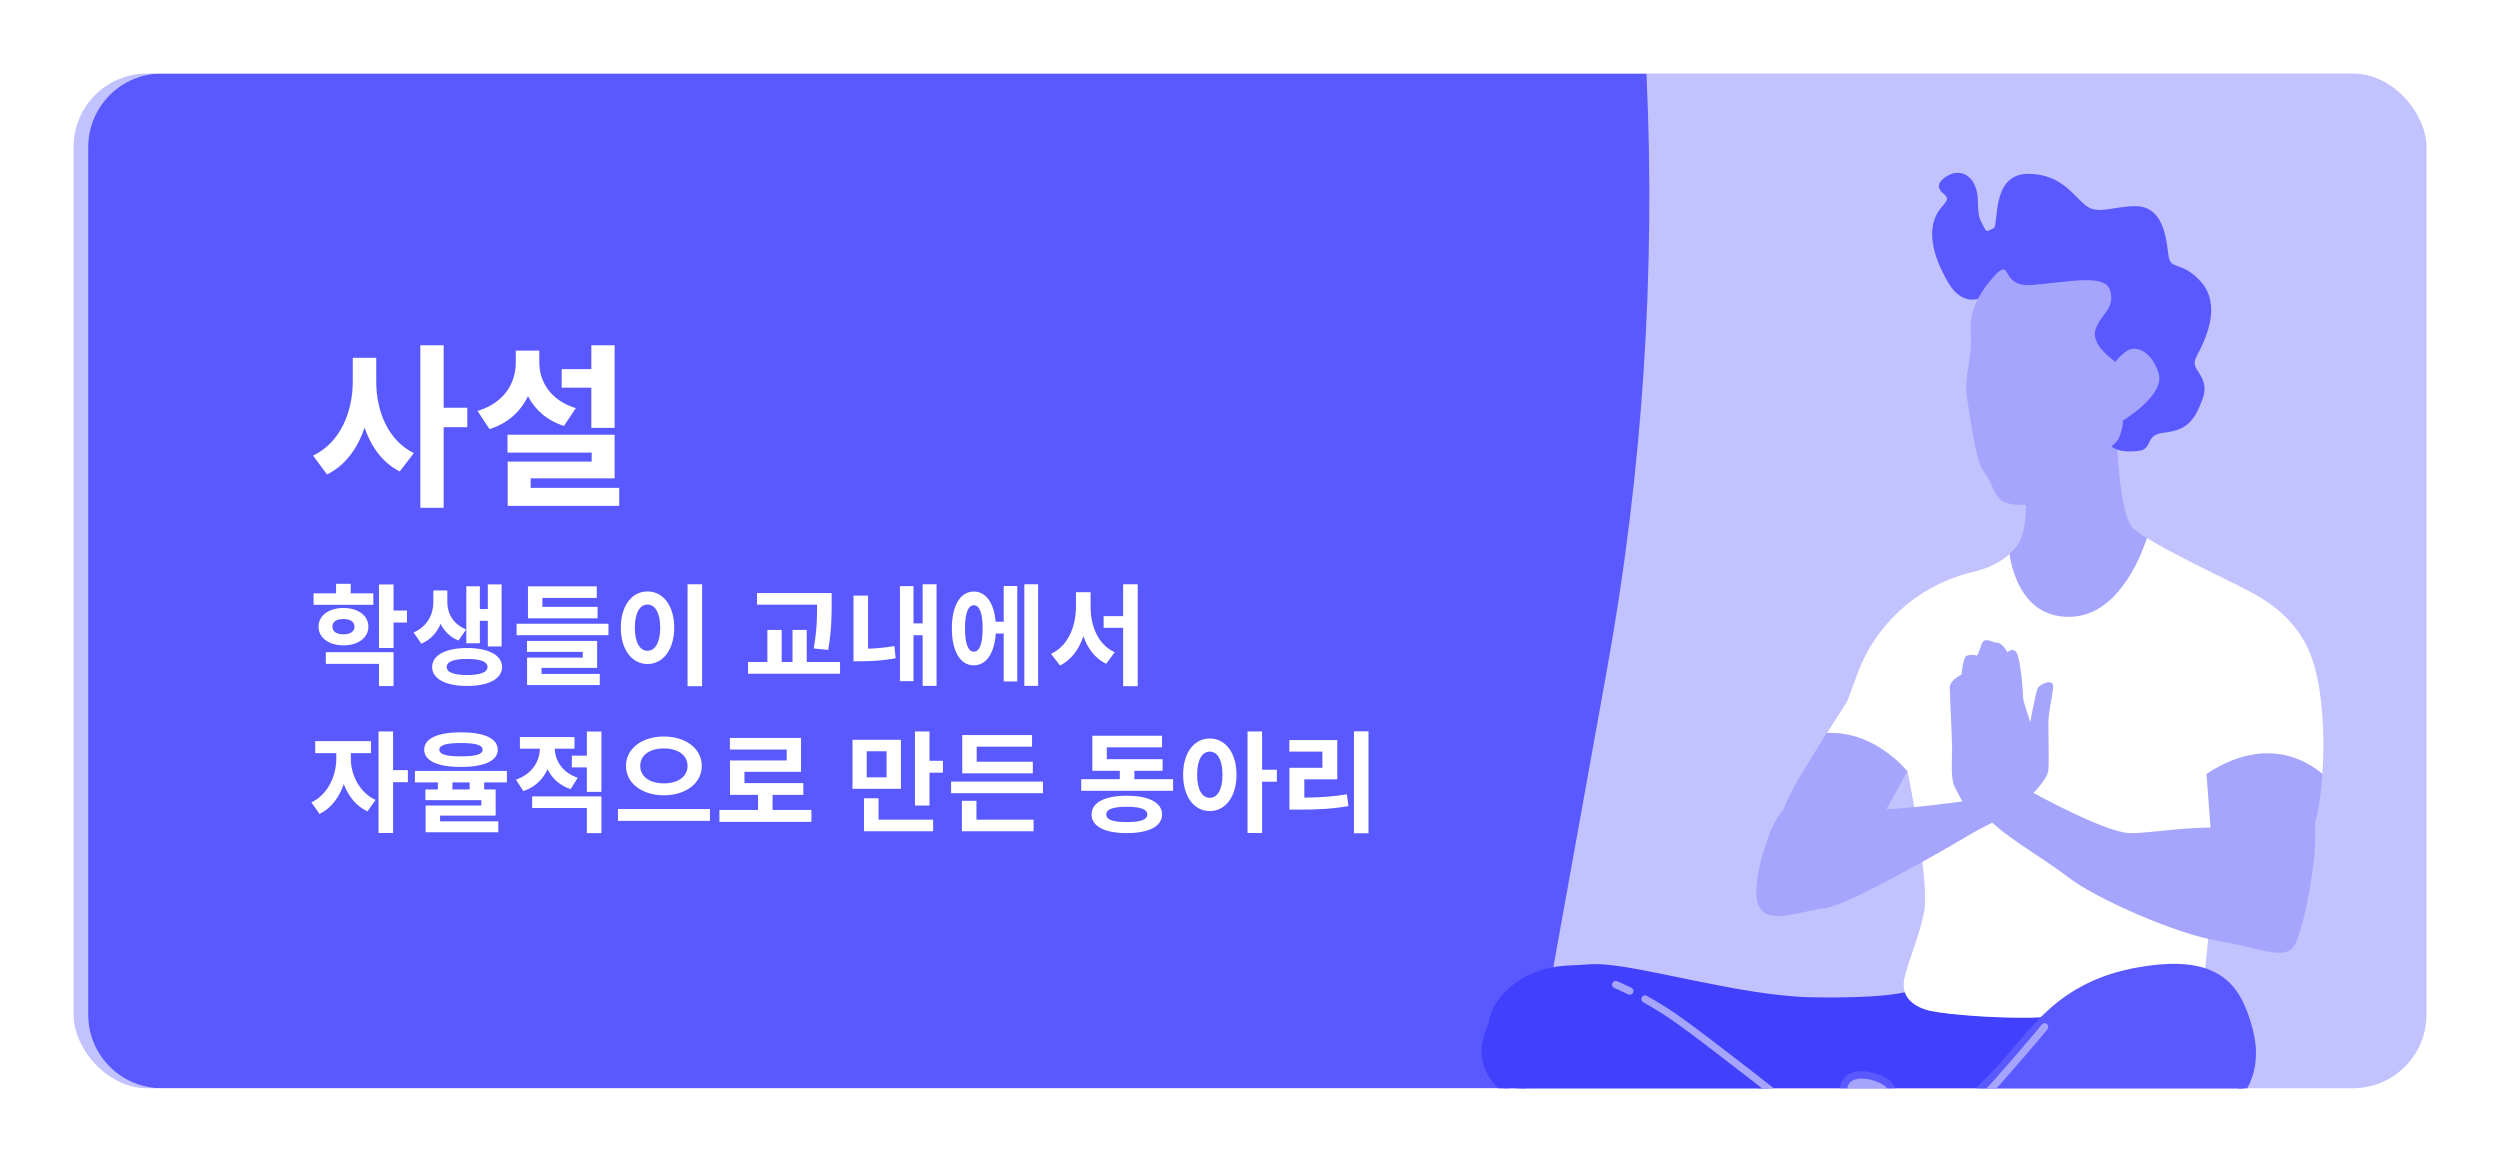 <svg width="340" height="158" viewBox="0 0 340 158" fill="none" xmlns="http://www.w3.org/2000/svg">
<g filter="url(#filter0_d_4747_6146)">
<g clip-path="url(#clip0_4747_6146)">
<rect x="10" y="8" width="320" height="138" rx="10" fill="#C2C2FF"/>
<g filter="url(#filter1_d_4747_6146)">
<path d="M20 146H206.289L216.587 88.848C221.402 62.124 223.176 35.004 221.916 8H20C14.477 8 10 12.477 10 18V136C10 141.523 14.477 146 20 146Z" fill="#5959FF"/>
</g>
<path d="M258.938 133.475C258.938 133.475 255.79 134.334 246.13 134.121C236.469 133.908 222.522 129.624 217.135 129.624C211.748 129.624 205.888 131.55 203.649 135.833C201.409 140.117 199.375 145.467 212.414 150.39C225.452 155.314 235.337 156.812 253.993 161.303C272.648 165.794 280.063 166.014 289.706 163.661C299.349 161.309 305.886 155.314 304.99 146.943C304.094 138.572 302.066 133.458 297.351 132.173C292.636 130.887 258.938 133.475 258.938 133.475Z" fill="#4141FD"/>
<path d="M258.938 133.475C258.938 133.475 255.79 134.334 246.13 134.121C236.469 133.908 222.522 129.624 217.135 129.624C211.748 129.624 205.888 131.55 203.649 135.833C201.409 140.117 199.375 145.467 212.414 150.39C225.452 155.314 235.337 156.812 253.993 161.303C272.648 165.794 280.063 166.013 289.706 163.661C299.349 161.309 305.886 155.314 304.99 146.943C304.094 138.572 302.066 133.458 297.351 132.173C292.636 130.887 258.938 133.475 258.938 133.475Z" stroke="#4141FD" stroke-linecap="round" stroke-linejoin="round"/>
<path d="M275.494 65.292C275.494 65.292 275.817 69.362 274.681 71.633C273.545 73.905 268.979 76.194 265.071 78.309C261.162 80.425 272.277 86.42 270 90C267.723 93.58 251.234 93.287 251.234 93.287C251.234 93.287 247.649 98.827 244.72 103.71C241.791 108.593 240.16 113.644 243.907 116.393C247.654 119.143 252.209 115.091 254.653 111.205C257.098 107.319 259.375 102.903 259.375 102.903C259.375 102.903 262.494 118.025 261.652 122.112C260.81 126.2 258.885 130.091 258.885 131.913C258.885 133.735 260.349 135.009 262.632 135.493C264.915 135.977 272.727 136.646 278.1 136.312C283.473 135.977 298.779 135.009 299.43 132.887C300.082 130.766 301.056 116.117 301.056 116.117C301.056 116.117 310.661 119.374 313.595 113.517C316.53 107.659 316.685 94.492 314.57 87.949C312.454 81.405 307.075 78.996 303.823 77.37C300.572 75.744 291.613 71.507 289.987 69.714C288.362 67.921 287.86 59.1 287.86 56.172C287.86 53.243 287.537 56.01 284.441 58.287C281.345 60.565 275.494 65.292 275.494 65.292Z" fill="#A5A5FE"/>
<path d="M298.289 46.238C299.592 43.8 301.547 39.562 298.941 36.634C296.335 33.705 294.709 35.481 294.381 32.564C294.052 29.647 293.406 26.539 290.472 26.539C287.537 26.539 285.427 27.692 283.634 26.539C281.842 25.386 280.377 22.14 275.817 22.14C271.257 22.14 272.407 28.501 271.589 29.314C271.186 29.605 270.735 29.821 270.257 29.954C269.913 29.868 269.626 29.634 269.473 29.314C268.66 27.688 268.556 27.878 268.484 25.191C268.412 22.56 266.691 21.121 264.736 22.585C262.782 24.049 266.852 23.888 264.575 26.332C262.298 28.777 263.284 32.564 265.376 36.161C267.469 39.758 269.937 37.625 269.937 37.625C270.421 37.303 270.859 39.136 275.2 39.931C279.334 40.687 282.159 39.355 282.487 43.898C282.816 48.441 286.869 50.983 288.01 51.635C289.152 52.286 286.217 55.872 286.857 57.498C287.497 59.123 289.624 58.962 290.927 58.8C292.23 58.639 291.417 56.685 294.185 56.356C296.952 56.028 297.926 55.203 299.068 52.125C300.209 49.046 296.986 48.683 298.289 46.238Z" fill="#5959FF"/>
<path d="M298.289 46.238C299.592 43.8 301.547 39.562 298.941 36.634C296.335 33.705 294.709 35.481 294.381 32.564C294.052 29.647 293.406 26.539 290.472 26.539C287.537 26.539 285.427 27.692 283.634 26.539C281.842 25.386 280.377 22.14 275.817 22.14C271.257 22.14 272.407 28.501 271.589 29.314C271.186 29.605 270.735 29.821 270.257 29.954C269.913 29.868 269.626 29.634 269.473 29.314C268.66 27.688 268.556 27.878 268.484 25.191C268.412 22.56 266.691 21.121 264.736 22.585C262.782 24.049 266.852 23.888 264.575 26.332C262.298 28.777 263.284 32.564 265.376 36.161C267.469 39.758 269.937 37.625 269.937 37.625C270.421 37.303 270.859 39.136 275.2 39.931C279.334 40.687 282.159 39.355 282.487 43.898C282.816 48.441 286.869 50.983 288.01 51.635C289.152 52.286 286.217 55.872 286.857 57.498C287.497 59.123 289.624 58.962 290.927 58.8C292.23 58.639 291.417 56.685 294.185 56.356C296.952 56.028 297.926 55.203 299.068 52.125C300.209 49.046 296.986 48.683 298.289 46.238Z" stroke="#5959FF" stroke-linecap="round" stroke-linejoin="round"/>
<path d="M303.823 77.341C301.286 76.067 295.279 73.213 291.987 71.172C290.903 74.424 287.721 81.895 281.356 81.895C275.488 81.895 273.764 76.407 273.285 73.334C271.337 75.064 269.5 75.5 267.5 76C260.599 77.882 255.037 82.989 252.573 89.704L251.257 93.293C251.257 93.293 250.046 95.167 248.461 97.686C255.039 97.357 259.415 102.903 259.415 102.903C259.415 102.903 262.493 118.025 261.651 122.113C260.81 126.2 258.884 130.091 258.884 131.913C258.884 133.735 260.349 135.009 262.631 135.493C264.914 135.978 272.726 136.646 278.099 136.312C283.472 135.978 298.778 135.009 299.43 132.887C300.081 130.766 301.056 116.117 301.056 116.117L300.081 103.255C308.262 97.847 313.981 101.635 315.855 103.255C316.258 97.726 315.797 91.725 314.569 87.943C312.453 81.411 307.08 78.967 303.823 77.341Z" fill="white"/>
<path d="M243.688 107.071C243.688 107.071 242.079 107.925 240.805 111.032C239.531 114.139 237.923 119.91 239.519 121.732C241.116 123.554 244.766 121.945 248.167 121.519C251.568 121.092 265.825 112.744 268.178 111.349C270.53 109.954 272.461 109.424 273.21 108.138C273.96 106.852 273.747 102.252 273.85 100.004C273.954 97.755 273.424 87.695 273.424 87.695C273.424 87.695 272.674 85.233 271.389 85.447C271.389 85.447 269.89 84.594 269.573 85.447L268.927 87.176C268.927 87.176 267.538 86.75 267.198 87.499C266.965 88.228 266.822 88.984 266.771 89.748C266.771 89.748 265.168 90.497 265.168 91.477C265.168 92.457 265.485 98.222 265.485 99.825C265.485 101.427 265.272 103.895 265.808 104.961C266.344 106.028 266.88 106.997 266.88 106.997C266.88 106.997 259.063 108.069 255.748 108.069C252.433 108.069 246.651 108.173 245.579 108.709" fill="#A5A5FE"/>
<path d="M308.764 112.26C303.627 108.945 292.921 111.51 289.497 111.297C286.072 111.084 276.548 105.838 276.548 105.838C276.548 105.838 278.474 103.912 278.578 102.736C278.682 101.56 278.578 98.349 278.578 96.527C278.578 94.705 279.114 92.889 279.223 91.5C279.333 90.111 277.494 91.068 277.188 91.5C276.883 91.932 276.116 96.204 276.116 96.204C276.116 96.204 275.153 93.322 275.153 92.999C275.153 92.676 274.94 88.715 274.404 87.107C273.868 85.499 272.588 87.107 272.588 87.107C272.478 86.144 272.155 85.377 271.406 85.377C270.657 85.377 270.017 88.058 270.017 88.058C270.017 86.45 269.48 86.559 268.944 87.09C268.408 87.62 268.414 91.16 268.414 91.16L267.768 90.197C267.019 89.984 266.615 91.16 266.615 92.232C266.615 93.304 267.042 96.51 267.042 99.185C267.011 100.549 267.119 101.913 267.365 103.255C267.834 105.129 268.63 106.904 269.717 108.501C271.539 111.176 277.638 114.491 281.385 117.379C285.133 120.268 296.155 125.087 301.615 125.946C307.074 126.805 310.839 128.829 312.102 126.482C313.364 124.136 315.739 112.566 314.563 108.714" fill="#A5A5FE"/>
<path d="M261.56 153.192C260.384 152.652 259.3 151.931 258.349 151.053C257.069 149.768 258.349 146.556 256.619 145.288C254.89 144.02 251.482 143.559 250.854 145.507C250.226 147.456 249.782 148.718 248.496 149.145C247.211 149.572 245.717 149.572 243.359 150.644C241.002 151.716 241.007 155.567 241.007 155.567C245.527 156.171 249.971 157.247 254.267 158.778C260.476 161.13 263.255 159.845 263.255 159.845C263.255 159.845 263.491 155.527 261.56 153.192Z" fill="#A5A5FE"/>
<path d="M261.56 153.192C260.384 152.652 259.3 151.931 258.349 151.053C257.069 149.768 258.349 146.556 256.619 145.288C254.89 144.02 251.482 143.559 250.854 145.507C250.226 147.456 249.782 148.718 248.496 149.145C247.211 149.572 245.717 149.572 243.359 150.644C241.002 151.716 241.007 155.567 241.007 155.567C245.527 156.171 249.971 157.247 254.267 158.778C260.476 161.13 263.255 159.845 263.255 159.845C263.255 159.845 263.491 155.527 261.56 153.192Z" stroke="#5959FF" stroke-linecap="round" stroke-linejoin="round"/>
<path d="M277.484 159.493C280.74 158.655 283.932 157.587 287.037 156.299C291.13 154.639 295.269 153.007 299.218 151.03C305.214 148.032 307.353 143.535 305.854 137.972C304.355 132.409 301.79 128.125 290.865 130.051C279.94 131.976 276.481 138.549 271.84 143.535C266.104 149.675 261.377 152.834 259.209 152.529C256.736 152.183 256.211 156.807 259.636 158.525C265.17 161.292 271.483 160.969 277.484 159.493Z" fill="#5959FF"/>
<path d="M277.484 159.493C280.74 158.655 283.932 157.587 287.037 156.299C291.13 154.639 295.269 153.007 299.218 151.03C305.214 148.032 307.353 143.535 305.854 137.972C304.355 132.409 301.79 128.125 290.865 130.051C279.94 131.976 276.481 138.549 271.84 143.535C266.104 149.675 261.377 152.834 259.209 152.529C256.736 152.183 256.211 156.807 259.636 158.525C265.17 161.292 271.483 160.969 277.484 159.493Z" stroke="#5959FF" stroke-linecap="round" stroke-linejoin="round"/>
<path d="M261.065 152.31C261.065 152.31 266.294 151.266 271.788 144.988C277.282 138.71 278.06 137.661 278.06 137.661" stroke="#A5A5FE" stroke-linecap="round" stroke-linejoin="round"/>
<path d="M218.322 130.132C216.422 129.77 214.481 129.681 212.557 129.866C207.42 130.293 203.995 133.504 203.142 136.289C202.289 139.073 205.281 146.135 211.917 150.846C218.552 155.556 225.401 156.611 234.608 159.193C242.766 161.471 251.327 164.151 250.75 164.001C249.573 162.85 248.917 161.267 248.934 159.62C249.055 157.648 250.381 156.109 251.488 155.152C249.759 154.356 246.916 152.558 242.512 148.488C235.421 141.95 228.18 135.407 223.931 132.397" fill="#4141FD"/>
<path d="M218.322 130.132C216.422 129.77 214.481 129.681 212.557 129.866C207.42 130.293 203.995 133.504 203.142 136.289C202.289 139.073 205.281 146.135 211.917 150.846C218.552 155.556 225.401 156.611 234.608 159.193C242.766 161.471 251.327 164.151 250.75 164.001C249.573 162.85 248.917 161.267 248.934 159.62C249.055 157.648 250.381 156.109 251.488 155.152C249.759 154.356 246.916 152.558 242.512 148.488C235.421 141.95 228.18 135.407 223.931 132.397" stroke="#4141FD" stroke-linecap="round" stroke-linejoin="round"/>
<path d="M221.65 132.784C220.462 132.207 219.736 131.907 219.736 131.907" stroke="#A5A5FE" stroke-linecap="round" stroke-linejoin="round"/>
<path d="M243.797 148.649C243.797 148.649 232.55 139.754 228.105 136.617C226.697 135.624 225.237 134.708 223.729 133.873" stroke="#A5A5FE" stroke-linecap="round" stroke-linejoin="round"/>
<path d="M271.746 35.008C271.746 35.008 267.675 38.75 268.004 42.82C268.333 46.89 267.024 49.161 267.514 52.102C268.004 55.042 268.667 60.749 269.82 62.196C270.973 63.643 271.123 65.292 272.264 66.105C273.406 66.918 277.315 66.918 278.127 65.615C278.94 64.312 287.571 59.273 288.222 57.475C288.874 55.676 288.712 55.197 288.712 55.197C288.712 55.197 294.408 51.779 293.595 48.856C292.782 45.933 290.499 44.786 289.196 45.766C287.894 46.746 287.732 47.23 287.732 47.23C287.732 47.23 284.325 44.987 284.976 42.872C285.628 40.756 287.663 40.029 287.011 37.585C286.36 35.141 281.489 36.363 276.306 36.761C272.218 37.06 273.562 33.509 271.746 35.008Z" fill="#A5A5FE"/>
<path d="M51.168 46.664H47.976V49.88C47.976 53.984 46.296 58.208 42.576 59.96L44.472 62.528C46.968 61.304 48.624 58.976 49.584 56.168C50.496 58.808 52.056 60.944 54.36 62.12L56.28 59.624C52.728 57.872 51.168 53.864 51.168 49.88V46.664ZM63.552 53.456H60.336V44.96H57.168V67.064H60.336V56.096H63.552V53.456ZM80.422 56.192H83.59V44.96H80.422V48.2H76.39V50.72H80.422V56.192ZM78.31 53.504C74.854 52.448 73.342 49.88 73.342 47.264V45.68H70.15V47.264C70.15 50.072 68.614 52.784 64.942 53.888L66.574 56.36C69.094 55.568 70.822 53.936 71.806 51.872C72.742 53.72 74.374 55.184 76.702 55.928L78.31 53.504ZM72.166 64.352V63.056H83.59V57.128H69.022V59.552H80.47V60.776H69.046V66.8H84.214V64.352H72.166Z" fill="white"/>
<path d="M50.775 78.69H47.7V77.4H45.705V78.69H42.645V80.25H50.775V78.69ZM45.21 83.22C45.21 82.53 45.81 82.185 46.71 82.185C47.595 82.185 48.21 82.53 48.21 83.22C48.21 83.925 47.595 84.27 46.71 84.27C45.81 84.27 45.21 83.925 45.21 83.22ZM50.1 83.22C50.1 81.72 48.705 80.685 46.71 80.685C44.73 80.685 43.32 81.72 43.32 83.22C43.32 84.735 44.73 85.77 46.71 85.77C48.705 85.77 50.1 84.735 50.1 83.22ZM44.31 88.29H51.54V91.305H53.52V86.7H44.31V88.29ZM55.35 81.03H53.52V77.49H51.54V86.13H53.52V82.665H55.35V81.03ZM65.264 82.425H66.344V85.92H68.219V77.475H66.344V80.835H65.264V77.73H63.419V85.485H65.264V82.425ZM63.404 83.61C61.589 82.875 60.839 81.39 60.839 79.905V78.3H58.934V79.905C58.934 81.465 58.184 83.175 56.249 84.015L57.299 85.545C58.574 85.005 59.429 84.015 59.924 82.845C60.419 83.835 61.214 84.66 62.354 85.11L63.404 83.61ZM63.539 89.805C61.739 89.805 60.749 89.445 60.749 88.71C60.749 87.975 61.739 87.615 63.539 87.615C65.309 87.615 66.299 87.975 66.299 88.71C66.299 89.445 65.309 89.805 63.539 89.805ZM63.539 86.13C60.629 86.13 58.769 87.105 58.769 88.71C58.769 90.33 60.629 91.29 63.539 91.29C66.434 91.29 68.279 90.33 68.279 88.71C68.279 87.105 66.434 86.13 63.539 86.13ZM81.268 80.535H73.768V79.32H81.163V77.745H71.803V82.095H81.268V80.535ZM73.648 88.83H81.208V85.17H71.668V86.655H79.258V87.435H71.683V91.17H81.568V89.655H73.648V88.83ZM70.258 82.83V84.39H82.753V82.83H70.258ZM93.507 77.46V91.32H95.487V77.46H93.507ZM88.061 78.435C85.977 78.435 84.431 80.325 84.431 83.355C84.431 86.4 85.977 88.305 88.061 88.305C90.147 88.305 91.692 86.4 91.692 83.355C91.692 80.325 90.147 78.435 88.061 78.435ZM88.061 80.22C89.082 80.22 89.787 81.315 89.787 83.355C89.787 85.41 89.082 86.505 88.061 86.505C87.041 86.505 86.337 85.41 86.337 83.355C86.337 81.315 87.041 80.22 88.061 80.22ZM112.642 86.385C113.107 83.595 113.107 81.69 113.107 79.995V78.66H102.952V80.235H111.127C111.127 81.825 111.112 83.685 110.662 86.19L112.642 86.385ZM109.717 88.035V83.67H107.782V88.035H106.312V83.67H104.362V88.035H101.737V89.625H114.247V88.035H109.717ZM118.056 79.005H116.076V87.93H117.036C118.416 87.93 120.006 87.855 121.806 87.525L121.641 85.86C120.321 86.1 119.136 86.19 118.056 86.22V79.005ZM125.481 77.46V82.785H124.236V77.715H122.391V90.63H124.236V84.39H125.481V91.275H127.371V77.46H125.481ZM132.439 86.625C131.689 86.625 131.239 85.59 131.239 83.46C131.239 81.345 131.689 80.31 132.439 80.31C133.204 80.31 133.639 81.345 133.639 83.46C133.639 85.59 133.204 86.625 132.439 86.625ZM136.504 82.56H135.409C135.184 79.98 134.074 78.45 132.439 78.45C130.609 78.45 129.454 80.34 129.454 83.46C129.454 86.595 130.609 88.485 132.439 88.485C134.119 88.485 135.244 86.865 135.424 84.165H136.504V90.675H138.349V77.7H136.504V82.56ZM139.309 77.46V91.275H141.184V77.46H139.309ZM148.323 78.54H146.328V80.535C146.328 83.16 145.278 85.845 142.938 86.925L144.168 88.515C145.713 87.735 146.748 86.295 147.348 84.525C147.918 86.19 148.923 87.54 150.438 88.275L151.608 86.7C149.328 85.68 148.323 83.145 148.323 80.535V78.54ZM152.748 77.46V81.795H150.093V83.385H152.748V91.32H154.728V77.46H152.748ZM47.715 100.43H50.46V98.795H42.87V100.43H45.735V101.195C45.735 103.475 44.61 106.07 42.345 107.12L43.455 108.695C45.03 107.945 46.14 106.43 46.755 104.63C47.37 106.265 48.45 107.645 49.98 108.35L51.075 106.79C48.81 105.74 47.715 103.295 47.715 101.195V100.43ZM55.47 102.74H53.46V97.475H51.48V111.29H53.46V104.375H55.47V102.74ZM62.684 99.05C64.694 99.05 65.639 99.335 65.639 99.95C65.639 100.595 64.694 100.865 62.684 100.865C60.689 100.865 59.744 100.595 59.744 99.95C59.744 99.335 60.689 99.05 62.684 99.05ZM62.684 102.305C65.849 102.305 67.694 101.48 67.694 99.95C67.694 98.435 65.849 97.595 62.684 97.595C59.534 97.595 57.689 98.435 57.689 99.95C57.689 101.48 59.534 102.305 62.684 102.305ZM63.869 105.365H61.529V104.405H63.869V105.365ZM68.939 104.405V102.845H56.429V104.405H59.549V105.365H57.854V106.82H65.459V107.555H57.884V111.185H67.769V109.7H59.849V108.92H67.409V105.365H65.849V104.405H68.939ZM78.568 103.775C76.438 103.055 75.478 101.39 75.448 99.815H78.133V98.24H70.708V99.815H73.423C73.393 101.525 72.388 103.28 70.168 104.03L71.173 105.59C72.778 105.065 73.858 103.955 74.473 102.605C75.058 103.835 76.093 104.825 77.608 105.32L78.568 103.775ZM72.373 107.885H79.813V111.305H81.793V106.31H72.373V107.885ZM79.813 97.49V100.775H77.773V102.365H79.813V105.695H81.793V97.49H79.813ZM90.281 98.165C87.386 98.165 85.136 99.755 85.136 102.17C85.136 104.57 87.386 106.16 90.281 106.16C93.192 106.16 95.442 104.57 95.442 102.17C95.442 99.755 93.192 98.165 90.281 98.165ZM90.281 99.785C92.171 99.785 93.507 100.67 93.507 102.17C93.507 103.64 92.171 104.54 90.281 104.54C88.406 104.54 87.072 103.64 87.072 102.17C87.072 100.67 88.406 99.785 90.281 99.785ZM84.041 108.02V109.64H96.552V108.02H84.041ZM105.07 108.155V106.1H109.255V104.51H101.245V102.965H108.94V98.36H99.265V99.935H106.99V101.42H99.28V106.1H103.09V108.155H97.84V109.775H110.35V108.155H105.07ZM120.576 103.715H117.876V100.175H120.576V103.715ZM122.526 98.615H115.941V105.275H122.526V98.615ZM119.481 106.565H117.501V111.05H126.906V109.475H119.481V106.565ZM126.411 101.465V97.475H124.431V107.555H126.411V103.085H128.241V101.465H126.411ZM140.464 101.6H132.829V99.545H140.359V97.97H130.864V103.175H140.464V101.6ZM132.799 106.91H130.819V111.05H140.569V109.475H132.799V106.91ZM129.349 104.3V105.875H141.844V104.3H129.349ZM153.24 109.805C151.395 109.805 150.45 109.49 150.45 108.77C150.45 108.05 151.395 107.72 153.24 107.72C155.085 107.72 156.03 108.05 156.03 108.77C156.03 109.49 155.085 109.805 153.24 109.805ZM153.24 106.22C150.255 106.22 148.455 107.135 148.455 108.77C148.455 110.39 150.255 111.305 153.24 111.305C156.225 111.305 158.04 110.39 158.04 108.77C158.04 107.135 156.225 106.22 153.24 106.22ZM154.275 103.97V102.83H158.115V101.255H150.525V99.635H158.04V98.06H148.56V102.83H152.295V103.97H147.045V105.545H159.54V103.97H154.275ZM164.534 106.505C163.499 106.505 162.809 105.41 162.809 103.355C162.809 101.315 163.499 100.22 164.534 100.22C165.554 100.22 166.259 101.315 166.259 103.355C166.259 105.41 165.554 106.505 164.534 106.505ZM164.534 98.435C162.434 98.435 160.904 100.325 160.904 103.355C160.904 106.4 162.434 108.305 164.534 108.305C166.619 108.305 168.164 106.4 168.164 103.355C168.164 100.325 166.619 98.435 164.534 98.435ZM173.654 102.68H171.644V97.475H169.664V111.29H171.644V104.315H173.654V102.68ZM177.387 103.985H181.872V98.645H175.347V100.22H179.847V102.425H175.362V108.11H176.607C179.112 108.11 181.137 108.02 183.387 107.63L183.177 106.025C181.227 106.355 179.487 106.46 177.387 106.475V103.985ZM184.137 97.46V111.32H186.117V97.46H184.137Z" fill="white"/>
</g>
</g>
<defs>
<filter id="filter0_d_4747_6146" x="0" y="0" width="340" height="158" filterUnits="userSpaceOnUse" color-interpolation-filters="sRGB">
<feFlood flood-opacity="0" result="BackgroundImageFix"/>
<feColorMatrix in="SourceAlpha" type="matrix" values="0 0 0 0 0 0 0 0 0 0 0 0 0 0 0 0 0 0 127 0" result="hardAlpha"/>
<feOffset dy="2"/>
<feGaussianBlur stdDeviation="5"/>
<feComposite in2="hardAlpha" operator="out"/>
<feColorMatrix type="matrix" values="0 0 0 0 0 0 0 0 0 0 0 0 0 0 0 0 0 0 1 0"/>
<feBlend mode="normal" in2="BackgroundImageFix" result="effect1_dropShadow_4747_6146"/>
<feBlend mode="normal" in="SourceGraphic" in2="effect1_dropShadow_4747_6146" result="shape"/>
</filter>
<filter id="filter1_d_4747_6146" x="-12" y="-16" width="260.308" height="186" filterUnits="userSpaceOnUse" color-interpolation-filters="sRGB">
<feFlood flood-opacity="0" result="BackgroundImageFix"/>
<feColorMatrix in="SourceAlpha" type="matrix" values="0 0 0 0 0 0 0 0 0 0 0 0 0 0 0 0 0 0 127 0" result="hardAlpha"/>
<feOffset dx="2"/>
<feGaussianBlur stdDeviation="12"/>
<feComposite in2="hardAlpha" operator="out"/>
<feColorMatrix type="matrix" values="0 0 0 0 0.349 0 0 0 0 0.349 0 0 0 0 1 0 0 0 0.3 0"/>
<feBlend mode="normal" in2="BackgroundImageFix" result="effect1_dropShadow_4747_6146"/>
<feBlend mode="normal" in="SourceGraphic" in2="effect1_dropShadow_4747_6146" result="shape"/>
</filter>
<clipPath id="clip0_4747_6146">
<rect x="10" y="8" width="320" height="138" rx="10" fill="white"/>
</clipPath>
</defs>
</svg>
